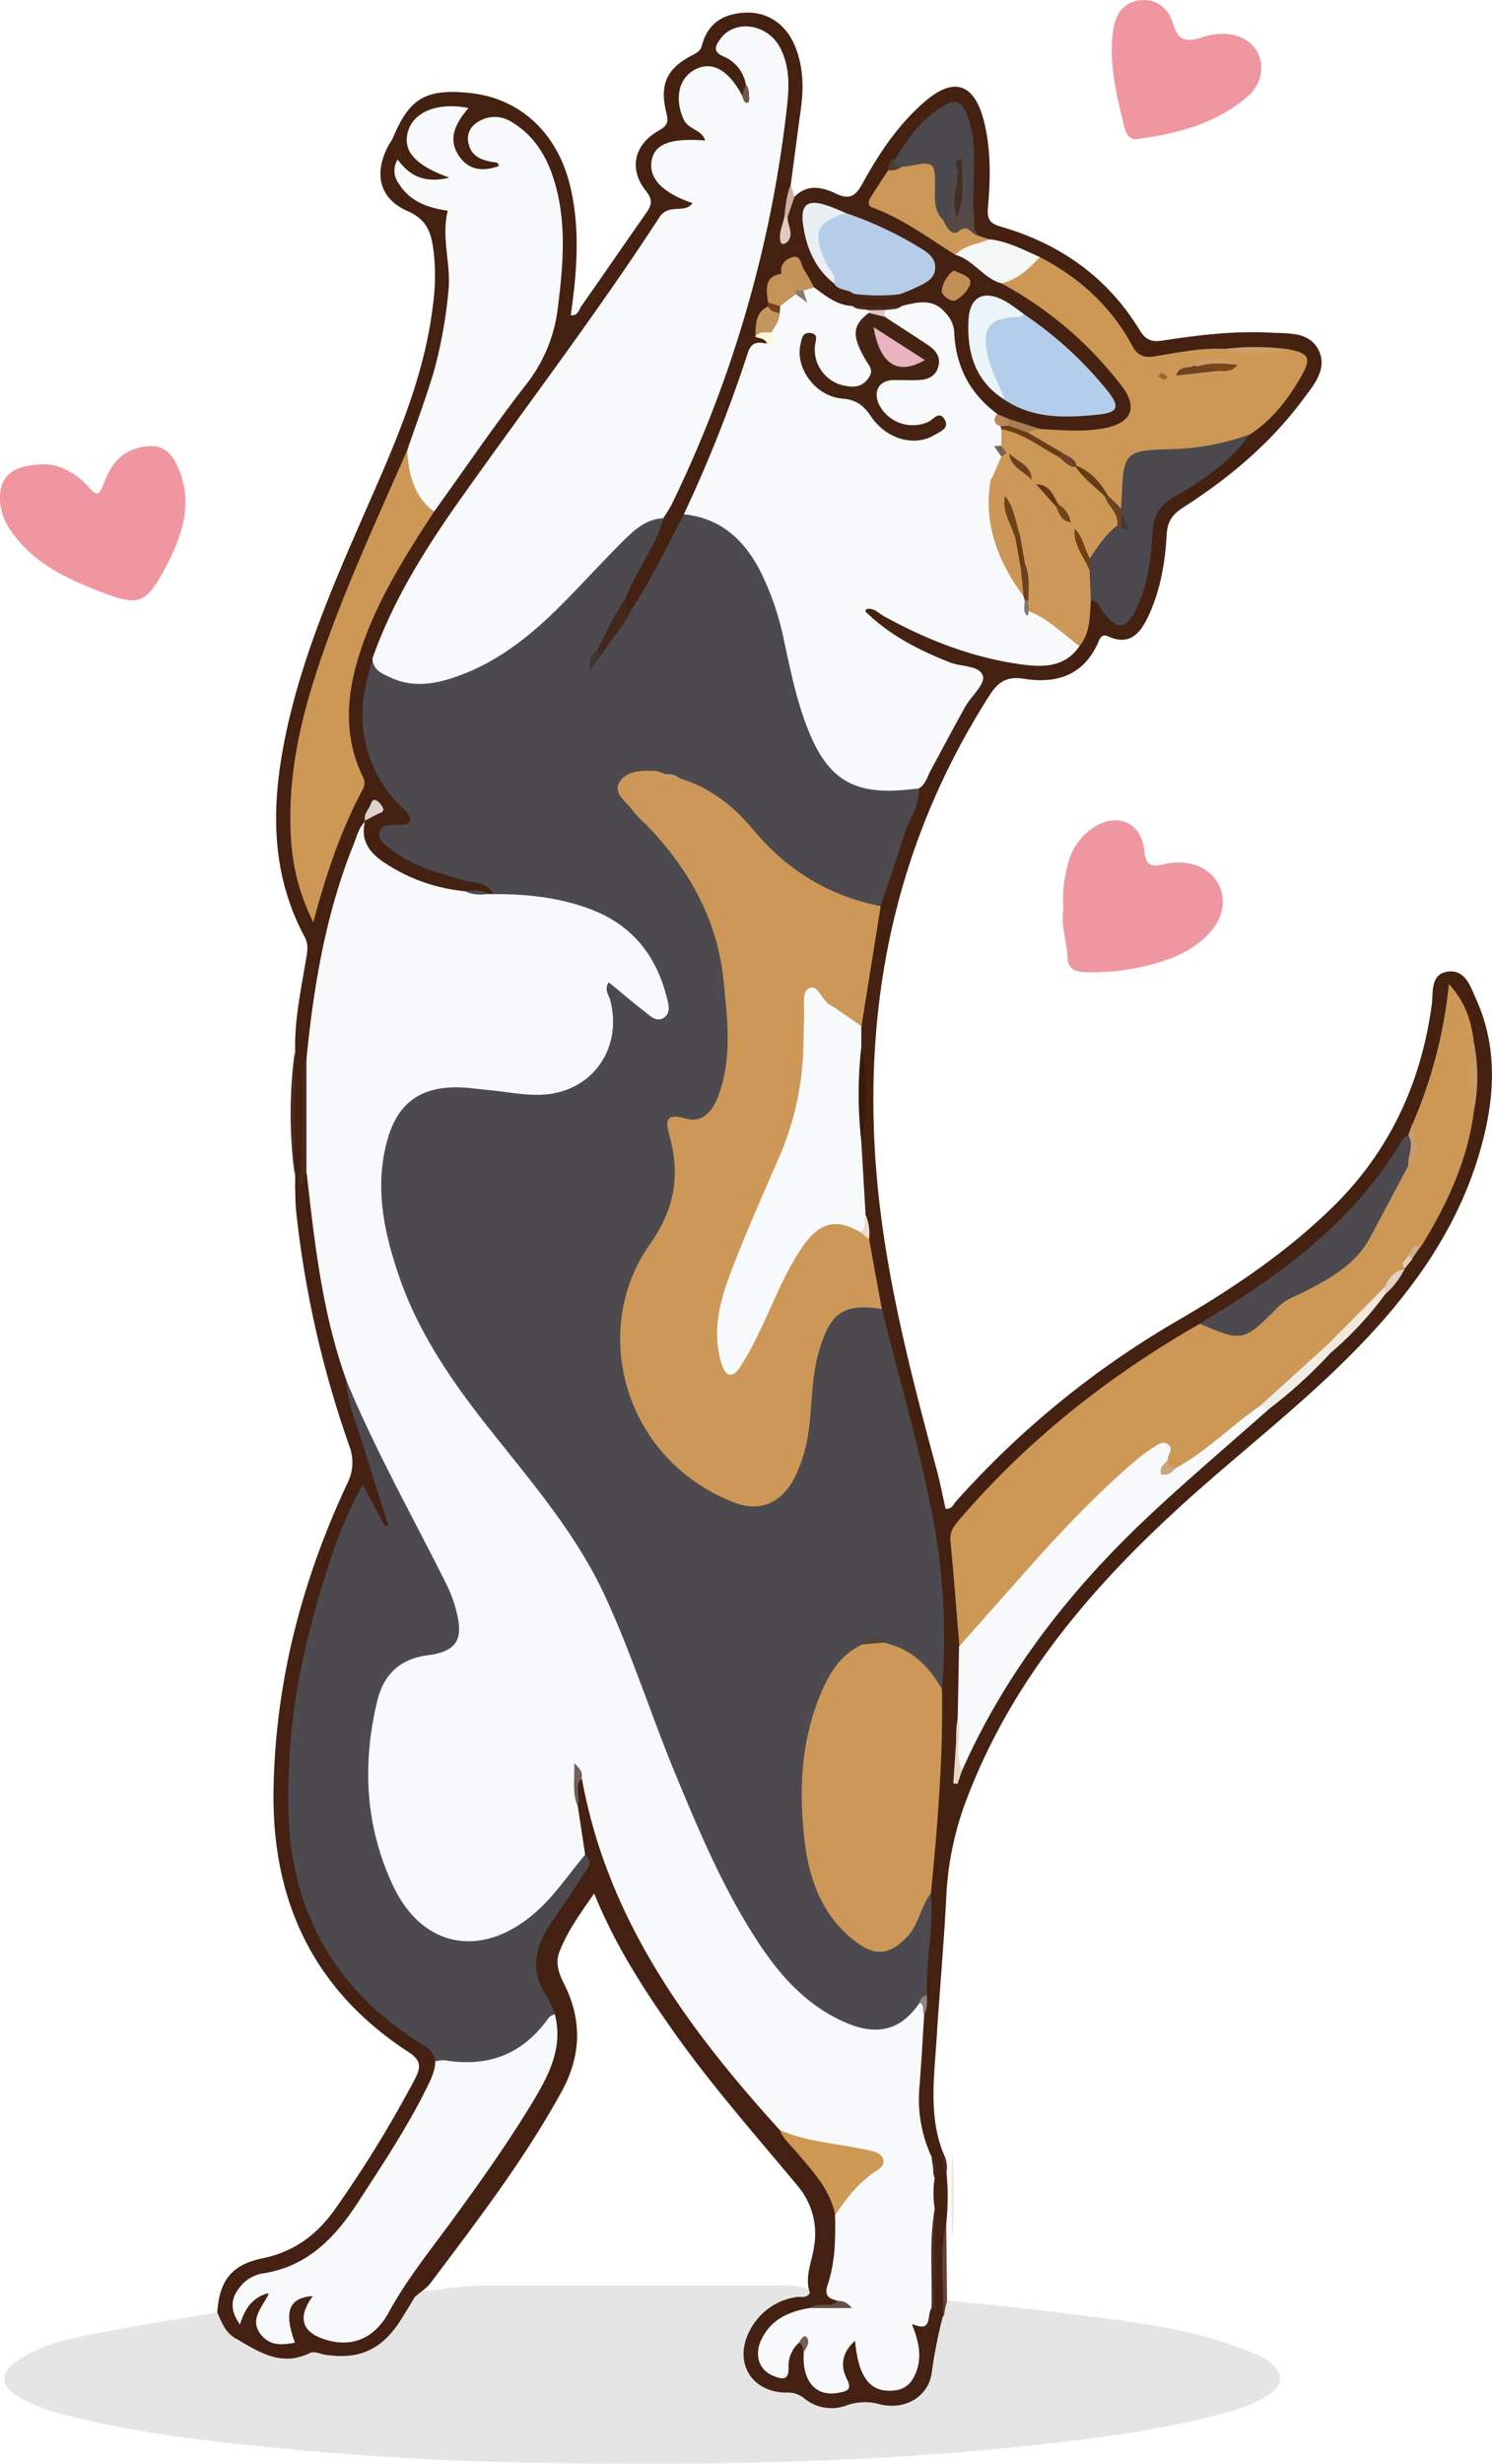 <svg xmlns="http://www.w3.org/2000/svg" viewBox="0 0 384.64 635.09"><defs><style>.cls-1{fill:#e5e5e5;}.cls-2{fill:#442111;}.cls-3{fill:#442112;}.cls-4{fill:#f096a1;}.cls-5{fill:#ef97a1;}.cls-6{fill:#4b291c;}.cls-7{fill:#644336;}.cls-8{fill:#fee2d9;}.cls-9{fill:#cdb1a4;}.cls-10{fill:#4e2a1c;}.cls-11{fill:#4c4a4f;}.cls-12{fill:#f8f9fb;}.cls-13{fill:#cd9857;}.cls-14{fill:#cd9856;}.cls-15{fill:#f7fafa;}.cls-16{fill:#f7f9fb;}.cls-17{fill:#4c494e;}.cls-18{fill:#b3ceea;}.cls-19{fill:#4c494f;}.cls-20{fill:#b5cde9;}.cls-21{fill:#cb9857;}.cls-22{fill:#f5f6f6;}.cls-23{fill:#ebf4f8;}.cls-24{fill:#e9eff2;}.cls-25{fill:#544943;}.cls-26{fill:#f0ede6;}.cls-27{fill:#c39357;}.cls-28{fill:#c2925a;}.cls-29{fill:#f1e7dd;}.cls-30{fill:#c29057;}.cls-31{fill:#371a0d;}.cls-32{fill:#43271a;}.cls-33{fill:#c4965f;}.cls-34{fill:#ca9a69;}.cls-35{fill:#e8d5ca;}.cls-36{fill:#ca9c6d;}.cls-37{fill:#d09e6a;}.cls-38{fill:#ddd2ce;}.cls-39{fill:#e3cac0;}.cls-40{fill:#4b2a1d;}.cls-41{fill:#e1d0c3;}.cls-42{fill:#a97e56;}.cls-43{fill:#b8885a;}.cls-44{fill:#fef8db;}.cls-45{fill:#eddccb;}.cls-46{fill:#ceaf92;}.cls-47{fill:#8f837f;}.cls-48{fill:#4f3e35;}.cls-49{fill:#72554b;}.cls-50{fill:#74421d;}.cls-51{fill:#e7ceb8;}.cls-52{fill:#cd9955;}.cls-53{fill:#6e615a;}.cls-54{fill:#64504b;}.cls-55{fill:#725f57;}.cls-56{fill:#52453f;}.cls-57{fill:#413330;}.cls-58{fill:#564535;}.cls-59{fill:#c69b6d;}.cls-60{fill:#452313;}.cls-61{fill:#cc9855;}.cls-62{fill:#cb9656;}.cls-63{fill:#683c14;}.cls-64{fill:#6c4121;}.cls-65{fill:#837574;}.cls-66{fill:#7a614f;}.cls-67{fill:#8a7b6f;}.cls-68{fill:#dcc8c5;}.cls-69{fill:#caa47a;}.cls-70{fill:#643b17;}.cls-71{fill:#6f4321;}.cls-72{fill:#784819;}.cls-73{fill:#6c4321;}.cls-74{fill:#cd9d6c;}.cls-75{fill:#704128;}.cls-76{fill:#996730;}.cls-77{fill:#704117;}.cls-78{fill:#3f3a3c;}.cls-79{fill:#6e421b;}.cls-80{fill:#6a3c16;}.cls-81{fill:#6c3f1c;}.cls-82{fill:#663517;}.cls-83{fill:#6f441d;}.cls-84{fill:#403029;}.cls-85{fill:#e9b3bf;}</style></defs><g id="Layer_2" data-name="Layer 2"><g id="Layer_1-2" data-name="Layer 1"><path class="cls-1" d="M244.15,593c9.55,1,19.13,1.82,28.65,3.05,17.27,2.22,34.69,3.78,50.94,10.79a17.51,17.51,0,0,1,3.09,1.63c4.24,3,4.3,6.22-.07,9-4.55,2.89-9.76,4.24-14.93,5.51-17.6,4.36-35.55,6.33-53.58,8.12-40.63,4-81.36,4.37-122.1,3.68-21.06-.36-42.11-1.62-63.12-3.63-19.53-1.87-38.95-4.07-57.94-9.15a40.73,40.73,0,0,1-9.7-3.91C-.15,615-.35,611.5,5,608.1c6.58-4.19,14.2-5.57,21.69-7,9.74-1.9,19.57-3.38,29.36-5,3.83,2.74,6.8,6.58,11.33,8.48,1.54.64,3.1,1.68,4.64,1.46,6.25-.92,12.55-.31,18.78-.82,5.61-.45,9.1-4.33,11.78-8.95,1.41-2.43,2.59-5.11,5.88-5.6,5.61-.57,11.18-1.55,16.83-1.55H201a19.19,19.19,0,0,1,6.4.62c2,.93,2.72,2.05.3,3.36-1.32.71-2.86.81-4.27,1.33-4.45,1.61-7.83,4.35-9.32,9-1.84,5.7.86,10.47,6.76,11.48,3.15.54,6,2,9,2.7,7.85,1.89,15.93.72,23.78-.42,3.69-.54,5.42-4.49,5.36-8.15a26.83,26.83,0,0,1,2.48-11,10.77,10.77,0,0,1,.52-1.33C242.73,595.41,242.67,593.75,244.15,593Z"/><path class="cls-2" d="M204.82,50.72c3.3-3.34,7.09-2.53,10.64-.83s5.13.65,6.9-2.59c4.32-7.9,9.34-15.4,16.3-21.31,7.22-6.13,12.36-4.47,14.86,4.71,2,7.5,1.85,15.2,1.17,22.81-.3,3.32.79,4.19,3.64,5,15.13,4.43,27.26,13.07,35.49,26.61,1.67,2.74,3.37,3.06,6.06,2.64,9.23-1.43,18.51-2.52,27.87-2,4.42.23,9.68-.27,12.08,4.29,2.56,4.86-1,9-3.73,12.67-8.4,11.4-19.09,20.39-30.94,28-2.74,1.75-4.19,3.5-4.38,7-.41,7.32-1.63,14.58-4.83,21.29-2,4.21-4.75,7.51-10.14,5.07-1.6-.73-2.09.1-2.58,1.25-3.68,8.62-10.65,11-19.21,9.64-4.22-.68-6.58.59-8.87,4.18-22.66,35.43-31.84,74.18-29.69,116,1.48,28.64,8.57,56.14,16,83.61.9,3.34,1.55,6.75,2.31,10.12,1.7.2,2-1.17,2.73-1.93a233.78,233.78,0,0,1,57.05-46.53c14.29-8.32,27.91-17.5,39.82-29.09,14.8-14.42,22.94-32,25.73-52.26.44-3.25-.43-8,4.13-8.62s5.85,3.86,7.3,7.06c5.34,11.76,4.92,24,1.84,36.16-5.65,22.35-18.73,40.18-34.76,56.17-14.4,14.36-30.65,26.65-45.53,40.49C279.8,411,260.73,434,249.58,462.79a81.33,81.33,0,0,0-5.61,25.7c-.61,12.46-1.76,24.9-2.54,37.35-.62,9.75-2,19.57,1.7,29.08,1,1.6-.22,3.58.89,5.17a64.72,64.72,0,0,1-.07,13c-.91,6.21-.13,12.46-.41,18.69-.08,1.79.35,3.62-.37,5.37l-.1-.08c-2,.2-2.65-1.22-3.22-2.72-.74-7.93.16-15.89-.53-23.82a67.69,67.69,0,0,1-.1-8.78,8,8,0,0,0-1-5.6c-3.84-7.58-3.29-15.73-2.83-23.78.24-4.26.68-8.54,1.26-12.78a9.32,9.32,0,0,0,.58-6c-.57-6.59.75-13,1.3-19.55a22.29,22.29,0,0,0-.22-5.88c1.23-17.44,2.75-34.88,2.87-52.38a245.3,245.3,0,0,0-.29-26.85c-1.26-16.63-5.33-32.76-9.87-48.75q-3.13-11-5.2-22.31a123.19,123.19,0,0,1-3.29-18.17c.37-2.32-.32-4.49-.91-6.67-.39-6.19-2.11-12.3-1-18.57a68.83,68.83,0,0,0,.08-24.54,18.58,18.58,0,0,1-.34-5.26c1.15-10.33,2.55-20.62,5.23-30.69a238.44,238.44,0,0,1,10.15-30.34c4-8,7.86-16.1,12.61-23.72,3.17-5.07,3.09-5-2.77-7.21-6.56-2.44-12.92-5.35-18.51-9.61-2-1.53-5.34-3.62-3.65-6.16s4.44.29,6.51,1.36a113.64,113.64,0,0,0,32.85,11.35c5.32.93,10.3.57,14.15-3.87,2.53-3.23,1.71-7.56,3.62-11,2.75-1.73,3.9.66,5.22,2.17,2.44,2.78,4.26,2,5.7-.82a36.81,36.81,0,0,0,3.81-16.33c.11-6.73,2.69-11,8.6-14.31,6.52-3.61,12.12-8.64,17.25-14.09a53.19,53.19,0,0,0,12.3-14.15c2.3-3.8,1.79-4.66-2.82-5.93-4.87-.06-9.74,0-14.6,0-5.87-.46-11.47,1.34-17.2,2.09-3.71.49-6.57-.37-8.41-3.74-5.34-9.78-13.61-16.54-22.95-22.17-4.16-1.6-8.32-3.2-12.6-4.46a17.21,17.21,0,0,1-3.5-1.78c-1.69-1.65-1.91-3.75-1.81-5.94.06-5.82.22-11.63-.16-17.45a23.75,23.75,0,0,0-.37-3.47c-1.39-6.45-3.75-7.23-8.62-2.86-3.12,2.8-5.37,6.35-8.14,9.45A7.86,7.86,0,0,0,230,44.3c-4.46,8-5.67,7.27,3.6,11.53,4.9,2.26,8.66,6,13.22,8.67,4.47,1.75,7.84,5.27,12.09,7.37,12.23,5.9,22.16,14.71,30.49,25.19,6.29,7.92,3.12,14.36-7.05,15.22A57.49,57.49,0,0,1,268.4,112c-2.87-1-5.92-1.45-8.68-2.8-1.13-.55-2.28-1.06-3.43-1.56-6.81-4-10-10.46-11.49-17.83-2-9.47-2.63-10.1-12-9.41a8.27,8.27,0,0,1-1.49-.08c-3.53-.1-7.05,0-10.58,0-4.6.19-8.17-1.91-11.28-5a29.24,29.24,0,0,1-3-4.35c-1.39-2.75-3-2.35-4.79-.42-2.17,2-2.68,4.59-2.83,7.34a5.06,5.06,0,0,1-.34,1.31c-1,2.07-2.65,4-1.51,6.53.73,1.11,2,2.11.87,3.65-2.85,1.46-4.13,4-5.15,6.89-4.4,12.59-9.18,25-15.33,36.92-3.09,7.13-7,13.86-10.74,20.64-.89,1.59-1.95,3.08-3.91,3.55a2.52,2.52,0,0,1-2.77-2.25c-.19-3.55,2-6.24,3.44-9.18,2.11-4.32,4.75-8.37,6.44-12.9A316.12,316.12,0,0,0,201.12,27.81c.51-4.49.53-9-1.09-13.32-1.69-4.52-6-6.71-9.89-5.22-3,1.13-3.43,2.73-1.12,5,2.16,2.17,4.17,4.32,4.38,7.57-.07,1.34-.33,2.59-1.69,3.26-2.16-.07-2.94-2-4.21-3.2-2.41-2.34-5-4.36-8.27-1.75-3,2.45-2.92,5.76-1.48,9.09.68,1.57,2,2.62,3.19,3.8.92.94,2,1.93,1.29,3.44-.62,1.26-1.92,1.14-3.08,1.15a25.41,25.41,0,0,0-3.49,0c-2.66.41-4.86,1.57-5.52,4.34-.62,2.59.93,4.42,2.8,6a24.08,24.08,0,0,0,4.34,2.45c2.82,1.52,2.27,3.52-.23,4.08-5,1.12-7.25,4.95-9.76,8.64-15.86,23.24-32.73,45.76-49,68.71-8.48,12-15.9,24.61-20.9,38.51-4.1,13.28-3.13,25.52,6.84,36.24,4.22,4.54,3.57,5.75-4.12,8.75,3.09,4,7.17,5.93,11.52,7.45,4.56,1.6,9.33,2.52,13.86,4.2,1.64.6,3.92,1.16,2,3.76a3,3,0,0,1-1.42.54,23.68,23.68,0,0,0-6.18-.09c-8.26-.18-15.4-3.54-22.15-7.92-3.89-2.54-5.58-6-4.13-10.62a7.74,7.74,0,0,1,1.12-2c0-.06-.56.83-1.09,1.8-1.2,8.81-5,16.86-7.21,25.38-3,11.64-3.93,23.59-6,35.38-1.6,6.21-.62,12.53-.78,18.8a44.24,44.24,0,0,1-1.93,13.14,1.21,1.21,0,0,1-1.62.32c0-.81,0-1.62,0-2.43a253.73,253.73,0,0,1,0-32c-.23-8,1.48-15.84,2.78-23.7.32-2,.77-3.78-.3-5.79-9.11-16.95-8.65-34.82-4.77-52.94,4.84-22.6,14.56-43.43,23.7-64.45,6.45-14.82,12.32-29.8,14.16-46a54.93,54.93,0,0,0,.17-12.94c-.58-4.64-1.3-8.45-6.81-10.85-7.57-3.31-8.75-10.21-4.54-17.49a11.93,11.93,0,0,0,.77-1.27c4.26-10.24,8.39-12.74,19.35-11.71C133.78,25.09,143.65,34,147,48c2.64,11,1.72,22.12.15,33.25,1.89.2,2.1-1.46,2.76-2.39,5.54-7.88,11-15.87,16.53-23.74,1.47-2.08,2.06-3.44.09-5.9-4.49-5.63-3.1-11.92,3.27-15.54,2.19-1.24,2.62-2.14,2-4.54-1.83-7.34.06-11.44,6.52-14.83,1.23-.65,2.24-1.08,2.64-2.61,1.53-5.86,5.77-8.29,11.48-8.44s10.36,3.18,12.62,8.88c2,5.08,2.16,10.36,1.43,15.71-.9,6.59-1.75,13.17-2.63,19.76-.3,2.6-.32,5.24-1.31,7.72a17.79,17.79,0,0,1-.09,2.63,11.58,11.58,0,0,0,.1-2.28A7.28,7.28,0,0,1,204.82,50.72Z"/><path class="cls-3" d="M76.05,305.47h1c1.28-.35-.72-5.36,3.08-2.16,2.18,4,1.58,8.42,2.15,12.65a238.09,238.09,0,0,0,8.27,38.83c.6,7,3.23,13.5,5.52,20,1.69,4.87,3.3,9.76,4.66,14.72.43,1.57.94,3.73-.85,4.49s-2.67-1.34-3.59-2.63c-1-1.48-1.44-3.33-2.84-5.08A208.49,208.49,0,0,0,81,422.09a179,179,0,0,0-5.09,35.43c-1.24,26.82,7.07,49.34,29.82,65.29,2.93,2.05,6.5,3.62,7.54,7.59a11.32,11.32,0,0,1-1.21,6.78,206.55,206.55,0,0,1-24.67,39.18A29.16,29.16,0,0,1,70.36,587c-4,.88-7.62,2.6-8.5,7.36.91.32,1-.53,1.37-.88,1.53-1.47,3.06-3.83,5.38-2.57,2.47,1.35.38,3.52-.11,5.29-.41,1.5-.69,2.93.37,4.27a3.3,3.3,0,0,0,3,1.56c1.84-.24,1.18-1.71,1.11-2.75A8.18,8.18,0,0,1,77.46,591c1-.56,2.24-.93,3.3-.12s.44,1.8.26,2.76c-1,5.41,2,8.66,7.67,8.32a11,11,0,0,0,9.14-5.34c12-19.79,27.62-37.11,39.13-57.23,3.51-6.13,6.65-12.39,4.36-19.82-8.35-12.32-3.26-22.69,4.57-32.82,2-2.54,5.43-4.75,3.65-8.93-1.07-4.19-2.28-8.36-2.13-12.75.61-2.3-.61-5.05,1.71-6.91,3.8.7,3.3,4.18,3.91,6.61,3.5,14,8.25,27.38,15.93,39.64a337.09,337.09,0,0,0,33,43.79c3,4.15,6.79,7.57,9.73,11.74,2.48,3.52,4.61,7.19,5,11.6.19,4.94.31,9.87-.81,14.73a11.65,11.65,0,0,0,.54,6.76c-1,3.51-4.45,1.88-6.52,3.13-3.9.89-7.66,2-10.39,5.24-1.3,1.55-2.4,3.2-2.17,5.32.18,1.54.87,3,2.42,3.46,1.92.57,1.85-1.38,2.41-2.42,1-1.84,1.48-4.15,4.24-4.21a2.86,2.86,0,0,1,1.88,2.05c.65,2.53.17,5.38,2.2,7.5,1.2,1.26,2.65,2.24,4.4,1.74,2.06-.58,1.33-2.37,1.17-3.77a9.11,9.11,0,0,1,1.32-6.19c.74-1.14,1.72-2.21,3.22-1.93,1.34.25,1.57,1.56,1.82,2.69.3,1.29.28,2.64.7,3.91a6.09,6.09,0,0,0,6.32,4.61c3.19,0,4.68-2.11,5.48-4.88.32-1.13.71-2.41.27-3.43-2.34-5.32.64-8.33,4.55-11a1.21,1.21,0,0,1,1.32.21l2,2a130.9,130.9,0,0,0-2.84,14.32c-.7,6.4-7,10-13.49,8.32a14,14,0,0,0-8.56.34,11,11,0,0,1-10.83-1.84,6.57,6.57,0,0,0-4.5-1.49c-9.31,0-13.92-8.1-9.4-16.26a16,16,0,0,1,11.77-8.34c1.22-.22,2.75.45,3.56-1.1-1.43-4.22.64-8.17,1.14-12.2a19.06,19.06,0,0,0-4.24-15.34c-10.84-13.05-22.09-25.75-31.9-39.63-7.77-11-15.07-22.24-20.59-35.77-3.75,5.36-7,9.88-9,15.15-1.06,2.84-.07,5.57,1.24,8.15,4.74,9.34,4.38,18.58-.6,27.69-9.62,17.57-21.79,33.39-33.78,49.35-1.14,1.51-2.71,2.43-4.08,3.63-1.19,2-2.36,3.93-3.59,5.87-4.9,7.78-10.83,10.45-19.78,9-1.29-.22-2.53-1-3.87-.33-7.49,3.6-13.35-.58-19.35-4.06C58,601,57.08,598.46,56,596c.59-8.11,3.63-12.25,11.69-13.9,8.43-1.74,14.36-6.35,19.09-13.24a306.08,306.08,0,0,0,20.28-33.15c1.54-3,1.41-4.73-1.76-6.79-24.27-15.76-35.16-38.62-34.78-67.14.36-27.86,7.24-54.24,19-79.39a11.82,11.82,0,0,0,.47-9.86,267.5,267.5,0,0,1-13.57-59.64C76.13,310.46,76.16,308,76.05,305.47Z"/><path class="cls-4" d="M11.74,119.68c2.95,0,7.68,1.86,11.23,6,1.9,2.2,2.59,1.91,3.57-.6,1.65-4.25,3.78-8.1,8.72-9.52s8.12-.35,10.32,4.24c4.32,9,1.72,17.58-2.5,25.68-5.55,10.67-7.2,11-18.33,6.6-8.28-3.28-16.13-7.13-21.48-14.65a15.19,15.19,0,0,1-3.22-7.71C-.45,123.09,2.57,119.76,11.74,119.68Z"/><path class="cls-5" d="M274.17,234.34a31.27,31.27,0,0,1,.91-10.68,15.79,15.79,0,0,1,7-10.47c6-3.8,12.05-1.21,12.88,5.78.4,3.35,1,4.77,4.84,3.86a14.86,14.86,0,0,1,8.87.32c6.93,2.77,8.65,10.63,3.87,16.48-3.77,4.62-8.88,7-14.31,8.6a58.64,58.64,0,0,1-18.71,2.34c-2.65-.09-4.22-1.11-4.32-3.69C275.05,242.57,273.38,238.4,274.17,234.34Z"/><path class="cls-4" d="M293.19,35.85c-1.79.21-2.84-1.05-3.33-3.08-1.92-8-4-16-2.95-24.46C287.45,4,289.19.86,293.54.13s7.68,1.93,8.8,5.78c1.42,4.85,3.58,5,7.88,3.62,8.61-2.75,15.61,1.77,14.88,9a10,10,0,0,1-3.91,6.71C313.25,31.89,303.69,34.44,293.19,35.85Z"/><path class="cls-6" d="M76,271q0,16,0,32A119.36,119.36,0,0,1,76,271Z"/><path class="cls-7" d="M243.17,597.13c.19-8-1.13-16.09.78-24.06q.11,10,.2,20C243.82,594.4,243.49,595.76,243.17,597.13Z"/><ellipse class="cls-8" cx="245.57" cy="566.08" rx="0.33" ry="10.89"/><path class="cls-9" d="M202.2,55.87c.34-2.8.52-5.63,1.67-8.27.32,1,.63,2.08.95,3.12q-.88,2.56-1.75,5.13C202.79,56.36,202.5,56.35,202.2,55.87Z"/><path class="cls-10" d="M244,560.09c-1.49-1.52-.89-3.4-.89-5.17A7.52,7.52,0,0,1,244,560.09Z"/><path class="cls-11" d="M227.35,337.41c4.48,17.94,9.67,35.75,13.19,53.88a167,167,0,0,1,2.32,44.06,2,2,0,0,1-2.13-.87c-3.08-4.89-7.76-7.68-12.83-10-2.3-1.63-4.06-.37-5.79,1.07-6.86,5.06-10.08,12.29-11.65,20.27-2.69,13.69-3.33,27.33,1.92,40.7a31.59,31.59,0,0,0,6.76,10.36c5.75,6,11.58,5.11,15.57-2.25,1.37-2.52,1.65-5.91,5.26-6.68.85,8.79-1.37,17.47-1,26.25-.76,1-.84,2.28-1.33,3.4-3.93,5.93-8.9,8.13-15.79,6.61-8.84-2-15.51-7.38-21.29-14-8.95-10.31-14.93-22.4-20.49-34.69q-10.27-22.74-18.54-46.32c-6.8-19.43-17.46-36.49-30.59-52.23-11.21-13.44-21.83-27.35-28.26-43.86-4.57-11.73-7.71-23.71-5.17-36.51,2.41-12.12,9.15-17.73,21.49-17.75a91.44,91.44,0,0,1,14.88,1.64c13.89,2.25,25.6-8.79,21.84-22.29-.44-1.56-1.09-3.48.51-4.65,1.84-1.34,3.45.15,5,1.11,1.83,1.16,3.35,2.73,5.1,4,.91.67,1.95,1.68,3.11.9s.75-2.14.45-3.23c-2.05-7.31-5.89-13.44-12.48-17.42-7.29-4.41-15.46-6-23.84-6.64-2.25-.18-4.75.45-6.45-1.78-1.6-3.38-5.19-2.88-7.91-3.68-6.32-1.86-12.67-3.45-18-7.6-1.61-1.24-3.74-2.53-3.45-4.45.37-2.4,3-2,5-2.19,1.08-.11,2.62.39,2.91-1.14.23-1.17-.79-2.08-1.64-2.9a33.13,33.13,0,0,1-10.6-23.82c-.12-5.09,1.28-10,2.62-14.93,9.22,7.59,18.6,5.11,27.84.19a64.68,64.68,0,0,0,16-11.71c7-7.12,13.94-14.26,21.22-21.07,2.66-2.48,5.45-5.64,9.93-3.58-2.06,7.62-7.31,13.73-9.93,21.08-.46,5.18-4,8.86-6.4,13.08-.35.53-.75,1-1.13,1.53.31-.39.63-.77.93-1.19,2.85-3.81,4.31-8.65,8.55-11.41,5.07-7.69,8.91-16,13.28-24.11,2-1.68,4.09-.95,6.12-.22,6.25,2.23,10.66,6.61,13.9,12.23a66.56,66.56,0,0,1,7.4,20c1.58,7.64,3.32,15.26,6.24,22.52,3.77,9.37,8.21,15.73,21.25,14.89,1.95-.12,4-.2,5.67,1.28.17,4.49-2.63,8-3.88,12.07-1.89,6.1-4,12.14-6,18.21-1.83,1.63-3.8.67-5.66.2a51.33,51.33,0,0,1-26.87-17,53.47,53.47,0,0,0-19.68-14.75,16.71,16.71,0,0,0-4.21-1.24,5.39,5.39,0,0,0-2.45-.37c-2.14.24-4.69.07-5.81,2.21-1.25,2.4,1,4.05,2.38,5.51,6.15,6.57,12.07,13.24,16.32,21.31,8.11,15.39,9.06,31.84,7.15,48.58-.72,6.32-3.5,12-11.5,12.08-2,0-2.49,1.23-2.2,3,.24,1.48.56,3,.79,4.42,1.27,8,.1,15.18-4.95,22.11-16.05,22-8.74,51.7,15.39,64.32,9.06,4.75,15.85,2.14,19.17-7.53a53.22,53.22,0,0,0,2.56-14.69c.38-7.67,1.32-15.3,5.92-21.84C217.25,334.27,221.92,333.53,227.35,337.41Z"/><path class="cls-12" d="M127.09,230.47c8.53-.05,16.89.8,25,3.83,10.72,4,17,11.81,19.78,22.67.46,1.83,1.22,4.25-.9,5.47-1.85,1.07-3.44-.66-4.84-1.73-3.1-2.41-6.09-5-9.23-7.53-1.21,2,.07,3.31.41,4.61,3.33,12.78-5,24.13-18.19,24.4-4.29.1-8.6-.78-12.9-1.19-3-.28-6-.75-8.94-.73-9.08.09-14.67,4.27-17.25,13-3.61,12.22-1.14,24.05,2.84,35.68,4.86,14.2,13.16,26.45,22.34,38.13,11.09,14.11,23,27.62,30.67,44.12,7,15.1,12,31,18.35,46.34,5.79,14,11.67,27.92,19.75,40.79,5.63,9,12.16,17.09,21.87,22,9.43,4.82,16.15,3.49,21.27-4.18,2.47.23,1.21,1.87,1.15,3-.39,6.14-.71,12.28-1.2,18.42a35.33,35.33,0,0,0,3.12,18.44c.91,1.68-.08,3.63.79,5.31a26.07,26.07,0,0,0,0,8.08c-.89,6.55-.16,13.13-.42,19.69-.08,1.95.39,3.95-.39,5.86-1.36,1.59.49,6.59-5.13,4,2.07,5.06,3,9.83.16,14.45a5.91,5.91,0,0,1-4.52,2.74c-6.15.8-9.4-3.12-10.24-12.8-3.37,3-3.88,6.41-2.1,9.9,1.4,2.73,0,3.09-2,3.49-6.05,1.25-9.7-3-9.11-10.57.22-1.13,1.05-2.58-1.28-2.29a8,8,0,0,0-2.66,6.22c.15,3.75-1.85,3.19-4.05,2.26-3.58-1.51-4.82-5.3-3-9.22,2.53-5.38,7.3-7.4,12.8-8.26,2.32-1.13,5,.52,7.28-1,.07,0,0-.3,0-.42s-.19-.25-.29-.38c-2.08-.53-3.66-1.1-2.7-4,2-5.9,2.1-12.07,1.94-18.23.44-5.16,4.15-8.1,7.68-11.11,2.54-2.17,2.09-3.45-1-4.24a61,61,0,0,0-9.28-1.77A19.66,19.66,0,0,1,201,549c-23.92-26.33-44.52-54.53-51-90.64-1.64,1.62-1.64,1.62-1.05,7.14l1.92,12.66c.22,2.82-1.8,4.58-3.27,6.51-4.35,5.71-9,11.12-15.58,14.47-10.57,5.39-21.8,2.74-28.82-6.84s-8.66-20.75-9.65-32.08a61.58,61.58,0,0,1,1.86-20.79c1.94-7.56,6.19-12.62,14.25-14.26,6.69-1.36,8.18-4.15,5.9-10.76-2.92-8.53-7.25-16.45-11.7-24.25a176.5,176.5,0,0,1-14.69-34.74c-6.11-17.1-8.06-35-10.09-52.88-1.82-2.48-.36-5.16-.35-7.71,0-7.41-.57-14.85.32-22.25,1.86-18.78,5-37.28,12.11-54.91.84-2.09,1.29-4.4,3.09-6l-.1-.09c-1.3,4.75.87,8,4.61,10.55A45,45,0,0,0,120,229.73c1.93.9,4.09-.17,6,.71Z"/><path class="cls-12" d="M236.86,203.25c-1.65.15-3.3.35-5,.46-11.73.77-18-3-22.73-13.7-3.47-7.94-5.17-16.42-7-24.82a71.36,71.36,0,0,0-6.51-18.72c-4.2-7.73-10.21-13-19.33-13.9A358.9,358.9,0,0,0,192.78,91c.93-3,2.69-2.89,5-2.39,1.2-.86.2-2,.37-3,.07-2,1.43-3.55,1.87-5.43a7.48,7.48,0,0,1,.57-1.89,6.52,6.52,0,0,1,4.12-3.24,5,5,0,0,0,2.29-.82c.94-.53,1.89-.93,2.89-.15,3,2.18,5.92,4.69,10,4.8,1.35.79,2.94.07,4.31.68a2.3,2.3,0,0,1,.39,1.37c-2.75,3.74-2.06,7.4.18,11.08,1.28,2.13,1.73,4.34-.06,6.47a6.61,6.61,0,0,1-7.17,2.28c-5.56-1.5-8.82-5-9.06-11,.07,6.37,3.35,10.77,9.18,11.32a10.18,10.18,0,0,1,8.08,4.86c3.82,5.44,8.37,6.75,14.23,4.41-5.11,1.42-9.64.69-13.08-3.57-1.64-2-2.53-4.37-1.42-7s3.39-3.49,6.06-3.58c1.16,0,2.32,0,3.49,0,1.85,0,3.93,0,4.69-2,.86-2.35-1.13-3.59-2.64-4.83a51.45,51.45,0,0,0-5.4-3.57c-1.68-1.06-3.45-2-4.19-4.09a2.48,2.48,0,0,1,.47-2.13c1.43-.7,3.09,0,4.52-.71,4-1,8.08-2.12,11.34,1.85A7.74,7.74,0,0,1,246,85.57c.35,8.78,4,15.91,11.13,21.14A28.26,28.26,0,0,1,259,110a6,6,0,0,1,.34,1.33,4.87,4.87,0,0,1-.78,3.4c-3.53,1.38,1.66,1.93.31,3.11a11.44,11.44,0,0,1-1.62,5.58c-2.41,9.58,1.06,17.94,5.43,26.1.63,1.16,1.57,2.15,2.11,3.37a6.48,6.48,0,0,1,.42,1.29,5.16,5.16,0,0,1-.24,2.72s-.33.17.08.27c.63.15-.21,0,.35-.37,5.92,1.11,9.95,4.72,12.91,9.73-3.67,5.38-9.11,5.51-14.71,4.77-12.83-1.72-24.67-6.35-35.94-12.59-1.36-.75-2.45-2.39-5-1.54,6.48,6.52,14.14,10.37,22.27,13.59,3,1.17,7.74.7,8.48,3.58.54,2.08-3.06,5.12-4.59,7.86-3.07,5.49-6,11.06-9,16.6C239,200.4,238.56,202.24,236.86,203.25Z"/><path class="cls-12" d="M171,133.59c-4.55.18-7.59,3.14-10.5,6-5.75,5.73-11.17,11.79-16.94,17.48-8,7.86-16.76,14.56-27.68,17.92-5,1.55-10.11,2-15-.27-2.18-1-4.74-1.89-4.86-5,5.57-15.83,14.59-29.77,24.26-43.31C136.91,103.05,154.29,80.14,170,56c2.45-3.76,6.5-.75,8.53-3.65-7.76-2.61-11.43-6.47-10.51-11.08.85-4.21,4.85-5.69,13.76-5.07-.83-2.85-4.34-2.77-5.53-5.41-2.34-5.2-1.4-10.47,2.76-12.76,3.94-2.17,7.71-.64,11.13,4.54.46.69.83,1.44,1.24,2.16,2.34-.43.88-2,.88-3.06a9.63,9.63,0,0,0-5.71-7.11c-3-1.28-2.06-2.85-.8-4.58,3.73-5.09,12.12-3.86,15.35,2.28,2.52,4.79,2.38,10,1.8,15.12A313.56,313.56,0,0,1,173.27,129.8C172.63,131.12,171.75,132.33,171,133.59Z"/><path class="cls-13" d="M227.35,337.41c-10.1-1.6-13.6,1.09-16.49,11.91-2.25,8.4-1.14,17.23-3.69,25.58a32.25,32.25,0,0,1-2.81,6.89c-3.44,5.89-8.8,8-15.3,5.41-28.34-11.14-37.09-44.37-21.57-66.39,6.47-9.18,7.91-17.87,5.12-28-1.11-4-1-5.93,4.22-4.49,4.56,1.27,7-2.24,8.41-6,3.55-9.7,2.28-19.7,1.29-29.59-1.6-15.87-9.08-28.95-20-40.25a29.1,29.1,0,0,1-3.44-3.59c-1.52-2.23-5-4.24-3.48-7.09s5.14-3.27,8.42-3.08a5.33,5.33,0,0,1,3.32.83c1,1.33,2.75,0,3.84,1.09,7.81,2.24,14,7.24,18.94,13.16,8.79,10.57,19.55,17.13,32.91,19.76l-4.95,31c-5.39.52-7.84-4.32-12.14-6.63-1.44,2-1.23,4.35-1.14,6.52.64,15.36-3.45,29.55-10.06,43.24-4.63,9.58-9.08,19.26-11.19,29.81a32.21,32.21,0,0,0-.73,8.41c.12,1.78-.27,4.31,1.63,4.86,2.17.62,2.74-2,3.53-3.51,2.39-4.56,4.48-9.28,6.59-14,2.39-5.34,5.08-10.5,9-14.87,4.44-4.94,8.87-5.51,14.61-2.14,1,.89,1.07,2.27,1.88,3.25Q225.69,328.45,227.35,337.41Z"/><path class="cls-14" d="M362.09,327l0,.2a25.67,25.67,0,0,0-4.85,5.5c-4.75,5.23-9.6,10.37-14.71,15.26-5.28,5.48-11.32,10.13-16.93,15.25-5.63,4.47-11,9.3-16.79,13.55-1.84,1.34-3.59,2.93-6.14,2.67a3.2,3.2,0,0,1-2.63-2.37c-.26-2.59-1.33-3.15-3.52-1.55a99.5,99.5,0,0,0-10.19,8.81c-12.14,11.66-23.19,24.3-34,37.17-1.27,1.51-2.17,4-5,2.92-.75-9.07-1.42-18.15-2.31-27.21-.27-2.74,1.3-4.31,2.8-6.06,17.5-20.33,38.29-36.64,61.52-49.95a3.53,3.53,0,0,1,2.91.16c6.68,3,11.51.29,15.77-4.73,2.08-2.46,5-3.82,7.84-5.21,8.11-3.95,15-9,18.46-17.95a62.88,62.88,0,0,1,8-13.78c2.22-3.07,1.37-6.72,1.9-10.11a121.4,121.4,0,0,0,9.3-35.93c4.27,4.65,5.58,9.19,6.33,14,.42,6.6,0,13.2,0,19.8-1.82,12.41-7.05,23.46-13.59,34-1.34.34-1.83,1.51-2.47,2.52C363.23,325,361.86,325.57,362.09,327Z"/><path class="cls-12" d="M105,116c2.31-6.75,4.83-13.44,6.86-20.28a120.47,120.47,0,0,0,3.73-20.55c.8-6.82-1.9-13.64-.17-20.85-4.61-.7-9.68-2.12-12.67-7.1a5.38,5.38,0,0,1-.22-6.11c3.13,4.42,7.2,6.16,13.31,4.68-9.06-3.26-12.19-7.08-10.59-12.11s7.89-7.36,15.54-5.83c-3.39,3.91-5.65,8.18-2.11,12.83,2.49,3.28,6.11,3.52,9.91,2.11-.15-1.13-.93-.89-1.42-1-2.92-.5-5.59-1.39-6.35-4.69a4.84,4.84,0,0,1,1.88-5.33,8,8,0,0,1,9-.45c5.24,3.06,8.56,7.78,10.57,13.44,4,11.34,3,22.89,1.55,34.51a39.22,39.22,0,0,1-8.2,19.86c-8.26,10.62-15.83,21.78-23.68,32.71-4.44-.95-8-6.23-7.69-11.53A15.38,15.38,0,0,1,105,116Z"/><path class="cls-13" d="M240,488c-2.67,3.38-3.05,8-6.1,11.19-4.33,4.57-8.06,5.22-13.12,1.44-8.58-6.41-12.12-15.8-13.32-25.83C206,462.35,206.35,449.88,211,438c2.27-5.81,5.13-11.2,11.15-14.06,1.77-1.6,3.7-1.4,5.69-.52,7,1.49,11.63,5.94,15,12C243.16,453,241.73,470.47,240,488Z"/><path class="cls-15" d="M221.89,317.67c-6.14-3.65-10.53-2.73-14.83,3.45-5.07,7.27-8,15.66-11.95,23.52a70.83,70.83,0,0,1-4.36,7.81c-2,3-3.75,2.28-4.72-.86-2.45-7.91-.64-15.62,2.11-22.93,4-10.72,8.77-21.18,13.29-31.71a75.6,75.6,0,0,0,5.69-27.67c.08-2.33.09-4.66.19-7,.13-2.64-.63-6.54,1.19-7.53,2.26-1.22,3.28,2.89,5.32,4.16,2.82,1.74,5.5,3.72,8.23,5.59,0,1.68,0,3.35,0,5,.12,8.31.14,16.62,0,24.93q.56,9.36,1.1,18.71C223.12,314.78,225,317,221.89,317.67Z"/><path class="cls-14" d="M268.28,110.61c5.49.23,11,.8,16.44-.24,7-1.34,8.76-5.33,4.36-11a96.83,96.83,0,0,0-30.87-26.31c2.39-3.58,6.24-5,9.88-6.79,10.14,5.28,18.32,12.65,23.75,22.77,1.44,2.68,3.08,3.26,6,2.79,5.73-.93,11.46-2.18,17.33-1.92A81.21,81.21,0,0,0,332,90c5.34,1,6.16,2.21,3.66,6.65-3.4,6-7.53,11.54-13.51,15.37-4.38,4.14-10,4.7-15.58,5.39-1.15.14-2.31.12-3.47.17-10.61.42-10.64.45-12.54,10.83a5.86,5.86,0,0,1-.69,1.84c-2,1.89-3.23.15-4.56-1-2.13-3.28-5.07-5.81-8-8.38a30.93,30.93,0,0,0-4.47-3c-2.42-2.53-7.1-2.34-8-6.65C265.82,109.84,267.05,110.24,268.28,110.61Z"/><path class="cls-14" d="M105,116c.34,6.14,1.62,11.87,6.9,15.87C104.91,142.65,98,153.45,93.68,165.6,89.59,177,88,188.52,93.44,200a3.37,3.37,0,0,1,.17,3.31c-5.68,10.58-9.52,21.88-12.84,34.43A55.13,55.13,0,0,1,75,215.83c-1.12-18.71,4-36.22,10.38-53.45C91.22,146.64,98.27,131.4,105,116Z"/><path class="cls-16" d="M303.13,378.41c8-4.34,14.35-11,21.81-16.09,1.13-.6,2-.7,2.07,1-9.59,8.48-19.33,16.78-28.72,25.46-21,19.36-38.57,41.25-50.24,67.52-1.48.08-1.5-1-1.47-2,.12-3.76-.39-7.54.31-11.29q.18-9.3.35-18.6,8.87-10,17.73-20c8.83-9.92,17.94-19.56,28.08-28.18a39.16,39.16,0,0,1,4-2.95c1.22-.79,2.66-2,4.06-1,1.66,1.16-.21,2.72-.09,4.12C300.14,378.68,300.89,379.31,303.13,378.41Z"/><path class="cls-17" d="M289,131c.06-.82.14-1.64.17-2.46.41-11.95.84-12.51,12.7-12.75A64.33,64.33,0,0,0,322.13,112c-5,7-12,11.87-19.31,16-4.58,2.58-5.52,5.83-5.79,10.3-.38,6.45-1.22,12.87-4.16,18.75-2.67,5.35-4.91,5.45-8.53.66-.85-1.14-1.29-2.81-3.12-3-2.46-1.93-1.87-4.67-1.92-7.24.14-1.07.35-2.13.53-3.19,1.49-3.62,3.05-7.19,7-8.85.68-.09,1.4.31,2.06-.13.62-1-.57-1.59-.51-2.45A2,2,0,0,1,289,131Z"/><path class="cls-13" d="M280.91,147.08c.11,2.54.21,5.09.31,7.62-.3,4.12-.07,8.36-2.92,11.84-4.27-3.12-8-7-13.06-9-1.11-.78-.53-2-.69-3-.81-2.79-.76-5.75-1.63-8.53a67.51,67.51,0,0,0-1.38-7.46,52.53,52.53,0,0,0-3.45-10.12,22.34,22.34,0,0,1-2.09-5.78l2.15-5a1.7,1.7,0,0,1,1.31-1.35,2.34,2.34,0,0,1,1.25.4,46.78,46.78,0,0,0,6,5.9,8.83,8.83,0,0,1,1.41,1.39c1.51,2.16,3.68,3.76,5.1,6a18.13,18.13,0,0,0,3.3,4.05,7.13,7.13,0,0,1,1.37,2.37A46,46,0,0,1,280.91,147.08Z"/><path class="cls-18" d="M264,81a97.87,97.87,0,0,1,21.53,19.74c3.34,4.18,2.71,5.63-2.56,6.15-8.3.82-16.58,1.12-24-3.85-2.56-3-4.85-6.09-5.79-10.1C251,83.38,254.58,79.33,264,81Z"/><path class="cls-19" d="M363.06,300.49c-3.26,6.12-6.54,12.24-9.78,18.38-3.61,6.83-9.93,10.43-16.45,13.79-2.48,1.28-5.19,2.11-7.26,4.18-9.06,9.09-9.17,9.08-20.32,4.35,20-11.93,38.73-25.37,51.24-45.71.69-1.11,1.13-2.44,2.58-2.87C366,295.24,363.9,297.86,363.06,300.49Z"/><path class="cls-20" d="M220.08,75.74c-1.5-1.28-4-.74-5.09-2.73-1.23-2.49-3.07-4.6-4.11-7.23-3.17-8-1.2-11.09,7.17-10.87a94.48,94.48,0,0,1,18.71,8.71c2.08,1.24,4.53,2.7,4.34,5.55-.2,3.1-3.07,4-5.41,5.15-1.18.58-2.42,1-3.64,1.5A27.78,27.78,0,0,1,220.08,75.74Z"/><path class="cls-17" d="M231,40.78c3.05-5.35,6.77-10.14,12.1-13.42,3-1.83,4.84-1.43,6.27,2.4,3.07,8.28,1.19,16.72,1.65,25.07-2.66,1.07-3.07-.92-3.29-2.64a18.55,18.55,0,0,1,.16-6.73c-.62,0-.53.64-.81.93-.9,2.27-.4,4.62-.59,6.92-.18,2-.38,4.09-3.17,4.15-3-1-3.57-3.48-3.87-6.15-.78-6.9-.78-6.9-7.38-7.12C230.32,43.49,228.9,42.69,231,40.78Z"/><path class="cls-21" d="M232.39,43c.82-.09,1.66-.12,2.47-.29,5.69-1.19,6.32-.7,6.2,5.27-.06,3.17-.43,6.37,2.18,8.87.74.75,1.94,1.35,2.67,1.07,3.12-1.19,4.58.83,6.16,2.77l3,1c-2.07,3.2-5.4,3.64-8.77,4-7-4.39-13.58-9.33-21.42-12.2-1.5-.55-.88-1.91-.23-2.94,1.42-2.24,2.87-4.45,4.31-6.67C229.93,42.87,231.35,43.68,232.39,43Z"/><path class="cls-22" d="M246.3,65.67c2.37-2.54,5.82-2.72,8.77-4,4.7.51,8.8,2.73,13,4.59-2.76,3-5.74,5.76-9.88,6.8C253.52,71.77,251,67,246.3,65.67Z"/><path class="cls-23" d="M264,81c-.77.81-1.77.72-2.76.77-6.06.31-7.84,2.82-6.83,8.88.75,4.46,3.12,8.24,4.59,12.39-7.63-4.75-9.74-12.15-9.33-20.44.31-6.23,4-8,9.44-5C260.87,78.6,262.41,79.86,264,81Z"/><path class="cls-24" d="M218.05,54.91c-7.78,2.52-8.64,4.93-5.05,13,.74,1.65,2.84,2.86,2,5.14-5-3.91-7.17-9.36-8-15.35-.65-5,1.24-6.37,6-4.8C214.74,53.42,216.38,54.22,218.05,54.91Z"/><path class="cls-25" d="M252.07,60.67c-1.67-.09-2.36-3.2-5-1-1.57,1.27-3.13-1-3.79-2.8,3.11-1.24,1.33-4,1.82-6s-1.28-4.78,1.87-6c1.13,3.26-.12,6.37-.25,9.56.73-4.47.48-9.07,1.34-13.52,2,3,.62,6.37,1,9.55.22,1.67-.64,3.79,2,4.39C251.32,56.79,250.66,58.92,252.07,60.67Z"/><path class="cls-26" d="M327,363.29l-2.07-1,16.73-15.14c1.2-.23,1.72.24,1.47,1.46A121.71,121.71,0,0,1,327,363.29Z"/><path class="cls-27" d="M205.2,75.82l-4.08,3.07c-1.44,1-2.33.2-3.11-1-.89-4.85,0-6.78,3.45-7.31,2.78-.19,3.91,1.44,4.31,3.89A2.63,2.63,0,0,1,205.2,75.82Z"/><path class="cls-28" d="M205.06,74.79c-.59-1.92-2.18-3-3.6-4.16-.54-2.48,1.17-3.91,2.95-4.37,2.14-.56,2,2,2.86,3.24a44.91,44.91,0,0,1,2.59,4.6l-2.75.81A1.45,1.45,0,0,1,205.06,74.79Z"/><path class="cls-29" d="M343.14,348.64l-1.47-1.46,15.22-15.33a1.33,1.33,0,0,1,.23,1.74A90.64,90.64,0,0,1,343.14,348.64Z"/><path class="cls-30" d="M245.87,69.71c1.9.94,4.57,1.54,4.28,3.23s-2.21,3.64-3.91,4.51c-.88.45-3.65-1.23-3.46-2.66A7.93,7.93,0,0,1,245.87,69.71Z"/><path class="cls-6" d="M79,272.53l0,30c-1.63.36.11,2.89-1.94,3,1.31-10,.82-20.12,1-30.19A10.11,10.11,0,0,1,79,272.53Z"/><path class="cls-31" d="M222.09,294.47a107.15,107.15,0,0,1,0-24.93A67,67,0,0,1,222.09,294.47Z"/><path class="cls-32" d="M163,156.68c-2,4.45-5.31,8-7.94,12-.92.24-1.32-.07-1.09-1,2.19-4.41,4.2-8.92,7.08-13A1.94,1.94,0,0,0,163,156.68Z"/><path class="cls-33" d="M201,80.78c0,1.94-1.24,3.33-2.1,4.89-1.06,1.66-3,0-4.21,1.16.2-3-.11-6.19,3.29-7.83A6.25,6.25,0,0,1,201,80.78Z"/><path class="cls-34" d="M379.75,287.42a56.52,56.52,0,0,1,0-19.8A44.7,44.7,0,0,1,379.75,287.42Z"/><path class="cls-10" d="M240.15,595.05c.26-8.52-.7-17.07.81-25.55q.06,12.76.11,25.54h-.92Z"/><path class="cls-35" d="M246.89,443c1.27,4.34-1.11,9,1.16,13.26-.4,1.18-.79,2.37-1.19,3.55l-1.1-.12Q246.33,451.35,246.89,443Z"/><path class="cls-36" d="M363.06,300.49c-.23-2.63,1.59-5.25,0-7.88.35-1,.7-2,1.06-3.05C365,293.32,366.77,297.17,363.06,300.49Z"/><path class="cls-37" d="M332,90a34.37,34.37,0,0,1-16.86,0A65.62,65.62,0,0,1,332,90Z"/><path class="cls-38" d="M94.19,211.62c-.6-1.66.73-2.75,1.28-4.05.25-.61.53-1.82,1.63-1.22a4.29,4.29,0,0,1,1.57,1.82c.55,1.13-.51,1.27-1.22,1.62-1.13.56-2.24,1.16-3.36,1.74Z"/><path class="cls-39" d="M202.2,55.87a8.42,8.42,0,0,0,.87,0c-.19,2.17,1.81,4.38-.09,6.49-.42.47-1.47.77-1.67.17C200.54,60.21,201.83,58.09,202.2,55.87Z"/><path class="cls-40" d="M220.08,75.74a49.93,49.93,0,0,0,12,.08A14.61,14.61,0,0,1,220.08,75.74Z"/><path class="cls-40" d="M232.4,78.94c-1.27,1-2.86.71-4.3,1A3.11,3.11,0,0,1,224,80c-1.37-.45-3,0-4.18-1.1Z"/><path class="cls-41" d="M357.12,333.59c-.08-.58-.15-1.16-.23-1.74,1.12-2.21,2.39-4.25,5.15-4.65A20.46,20.46,0,0,1,357.12,333.59Z"/><path class="cls-42" d="M268.28,110.61c-1.07.28-2.32,0-3.17,1-2.31,1.3-3.84,0-5.35-1.53a1.8,1.8,0,0,1,.27-2.12Z"/><path class="cls-43" d="M260,107.93c0,.6,0,1.2,0,1.79a1.58,1.58,0,0,1-2.09.18c-1.7-.68-1.93-1.76-.87-3.19Z"/><path class="cls-44" d="M194.73,86.83c1.05-1.66,2.75-1,4.21-1.16.52,1.36,1.89,3-1.2,3C197.27,87.12,195.82,87.28,194.73,86.83Z"/><path class="cls-45" d="M221.89,317.67c1.5-1.19.82-3,1.3-4.49a12.24,12.24,0,0,1,.85,6.3Z"/><path class="cls-46" d="M363.12,323.53c.82-1,.9-3,3-2.12l-2.08,3.08A1.63,1.63,0,0,1,363.12,323.53Z"/><path class="cls-11" d="M126,230.44c-2.06.21-4.11.31-6-.71C122.05,229.5,124.13,229.15,126,230.44Z"/><path class="cls-47" d="M238.23,519.25c-.68-.9.36-2.46-1.15-3,.07-1.2.89-1.67,1.89-2C239,515.94,239.17,517.67,238.23,519.25Z"/><path class="cls-48" d="M232.39,43a4.4,4.4,0,0,1-3.43.88c.11-1.4.25-2.78,2-3.07C230.45,42.16,230.82,43,232.39,43Z"/><path class="cls-49" d="M192.21,21.7c1,1.05.85,2.41.95,3.69,0,.64-.12,1.45-1,1-.45-.23-.59-1.09-.86-1.67C191.62,23.74,191.91,22.72,192.21,21.7Z"/><path class="cls-50" d="M201,80.78c-1.14-.36-2.41-.5-3-1.78,0-.35,0-.71,0-1.06l3.11,1C201.09,79.52,201.07,80.15,201,80.78Z"/><path class="cls-51" d="M363.12,323.53l1,1c-.66.83-1.33,1.66-2,2.5C360.8,325.35,362.68,324.65,363.12,323.53Z"/><path class="cls-10" d="M240.94,561.42c-.26-1.77-.53-3.54-.79-5.31C241.61,557.7,241,559.6,240.94,561.42Z"/><path class="cls-11" d="M89.11,355.37c7.52,18.31,17.28,35.52,26.08,53.2a33.75,33.75,0,0,1,2.41,6.54c2,7.57.16,10.57-7.47,11.57-7.08.93-11.23,5.05-12.82,11.55-4,16.32-3.18,32.49,4,47.79,7.51,16,22.6,18.83,36.13,7.45,5.28-4.44,9-10.18,13.38-15.36,2.37,2,.48,3.61-.5,5.16-2.57,4.05-5.25,8.05-8,12-4.27,6.21-6,12.51-1.33,19.35a27.37,27.37,0,0,1,2,4.51c-4.47,10.6-18.07,17.19-30.8,12.2-.34-3.17-3.09-4.18-5.25-5.58-16.65-10.86-27.42-25.85-31.21-45.37-1.79-9.25-1.6-18.64-1.06-28.17.85-15.06,4.15-29.48,8.46-43.75,2.62-8.67,5.62-17.28,10.38-25.8l5.74,10.78.88-.33c-2-6.2-4-12.39-5.89-18.61S89.66,362.06,89.11,355.37Z"/><path class="cls-12" d="M112.22,531.33a8.39,8.39,0,0,1,2.41-.28c11.2,1.89,20.18-1.56,26.8-10.91.33-.48,1-.68,1.59-1,2.09,7.92-1,14.71-4.84,21.24-6.73,11.3-14.33,22-22.11,32.62-5.5,7.5-11.33,14.74-15.83,23-3.61,6.63-9.18,8.91-15.38,7.33-7-1.79-8.43-5.75-4.22-11.5-6.14.44-7.54,3.91-4.62,12-3.24.66-6.31.89-8.64-1.94-3.27-3.95.17-7,2.07-10.92-4.47,1.21-6.31,4.1-7.6,8.19-2.7-3.82-2.31-6.79,0-9.65a9.26,9.26,0,0,1,5.88-3.51c11.37-1.74,18.47-9,24.41-18.11,6.17-9.48,12.42-18.89,17.52-29C110.83,536.44,112.16,534.09,112.22,531.33Z"/><path class="cls-52" d="M201,549c7.06,3.15,14.77,3.45,22.17,5.09,1.81.4,4,.66,4.52,2.54s-1.56,2.71-2.85,3.65c-3.94,2.88-6.84,6.66-9.53,10.64-1.3-6.59-5.79-11.23-9.88-16.11C203.83,552.9,201.9,551.3,201,549Z"/><path class="cls-53" d="M148.89,465.45c-1.45-3.35-.69-6.84-.85-11,1.37,1.41,2.29,2.27,1.9,3.87C147.94,460.45,149.78,463.15,148.89,465.45Z"/><path class="cls-54" d="M216,593.09c1.34-.08,2.42.4,3.67,1.84H209.05C211,593,214.1,595.21,216,593.09Z"/><path class="cls-55" d="M205.94,603.93c.42-.88,1.32-2.22,1.94-1.58,1.11,1.16.14,2.65-.66,3.87C206.85,605.42,207.09,604.29,205.94,603.93Z"/><path class="cls-56" d="M205.85,459.6v13.09l-.43,0V459.78Z"/><path class="cls-57" d="M154,167.63l1.09,1-3,4.33C151.81,170.8,152,168.84,154,167.63Z"/><path class="cls-58" d="M227.86,423.38l-5.69.52c1.39-2.69,3.7-1.43,5.74-1.33.06,0,.17.26.16.39S227.93,423.24,227.86,423.38Z"/><path class="cls-59" d="M175.15,200.61c-1.41,0-2.94.35-4.19-.09-1.72-.6,0-.72.34-1C172.69,199.51,174.06,199.55,175.15,200.61Z"/><path class="cls-60" d="M228.09,81.66c3.76,2.45,7.55,4.86,11.27,7.37,1.9,1.28,3.22,3,2.54,5.47s-2.62,3.36-5,3.46c-2,.1-4,0-6,0-4.08-.16-6,2.68-4.25,6.38a9.76,9.76,0,0,0,12.72,4.38c1.32-.66,2.75-2.91,4.13-.64s-1.07,3.17-2.5,4c-5.16,3.16-12.44,1.23-16.5-4.81-1.93-2.89-3.87-4.25-7.43-4.54-6.72-.56-12-7.67-10.74-13.75.29-1.38.41-3.33,2.47-3.16,2.41.21,1.38,2,1.29,3.44a9.48,9.48,0,0,0,8.12,10.24c2.24.38,4.12.14,5.66-2s.15-3.26-.74-4.79c-3.59-6.19-3.39-8.85.8-12A3,3,0,0,1,228.09,81.66Z"/><path class="cls-61" d="M267.1,124.83,266,123.67c-1.47-2.66-4.31-4.17-5.78-6.84l-.64-.07c-1.28,0-1.67-.7-1.42-1.87,0-1.42,0-2.83,0-4.25,6-.25,10,3.9,14.8,6.4a30.29,30.29,0,0,1,4.52,3.25,43.6,43.6,0,0,1,8,7.63c.71,2.56,4.65,4,2.56,7.53-3,2.28-5,5.37-7.06,8.45-2.48-1.94-2.94-4.92-3.92-7.62l-1-1.61a32.8,32.8,0,0,1-3.52-4.75A22.53,22.53,0,0,0,267.1,124.83Z"/><path class="cls-62" d="M256,122.69c2,1.12,2.73,3,3.08,5.14.75,4,2.5,7.65,3.46,11.56.42,2.5.88,5,1.42,7.49-.15,2.32,1.54,4.65,0,7-6.53-8.94-10.49-18.61-8.6-29.95A3.92,3.92,0,0,1,256,122.69Z"/><path class="cls-63" d="M273,117.8c-4.88-2.53-9.21-6.18-14.84-7.16a1.1,1.1,0,0,1-.17-.75l2.09-.17,5.06,1.86,8.89,5.24C274.19,117.71,274.07,118.27,273,117.8Z"/><path class="cls-64" d="M263.92,153.84l-.75-7.16c.35-.45.37-1.17,1.1-1.28,1.29,3.07.85,6.29.85,9.48-.4.4-.71.31-.94-.18A2.86,2.86,0,0,1,263.92,153.84Z"/><path class="cls-65" d="M264.18,154.7a2.56,2.56,0,0,1,.94.17c0,.9.07,1.79.11,2.68-.17.57-.24,2-1,.39C263.84,157,264.18,155.79,264.18,154.7Z"/><path class="cls-66" d="M258.11,114.89c.47.63.94,1.25,1.42,1.87l-1.38.93c-.62-.9-1.24-1.8-1.87-2.69Z"/><path class="cls-67" d="M205.06,74.79l2.05.12c.25.75.49,1.5,1,3.13l-2.94-2.22C205.15,75.48,205.1,75.13,205.06,74.79Z"/><path class="cls-68" d="M228.09,81.66l-4.08-1a1.5,1.5,0,0,1,0-.7l4.1-.05C228.1,80.53,228.09,81.1,228.09,81.66Z"/><path class="cls-69" d="M303.13,378.41c-1,1.15-2.07,2-3.78,1.63-.55-1.78.68-2.67,1.69-3.66A2,2,0,0,0,303.13,378.41Z"/><path class="cls-70" d="M284.78,127.88c-2.55-2.45-5.46-4.56-7.48-7.54l.25-.27c3.7,1.48,6.11,4.32,8.06,7.64C285.46,128.43,285.18,128.49,284.78,127.88Z"/><path class="cls-71" d="M314,95.6,303.2,96.81c1-2.92,3.38-1.67,4.75-2.58a5.37,5.37,0,0,1,1.53-.38C311.08,94.17,313.33,92.83,314,95.6Z"/><path class="cls-72" d="M314,95.6c-1.59-1.31-3.6-.58-5.35-1.09C312,92.35,315.49,93,319,94,317.74,95.88,315.85,95.72,314,95.6Z"/><path class="cls-73" d="M284.78,127.88a4,4,0,0,1,.83-.17L289,131c0,.56.07,1.13.11,1.69a2.48,2.48,0,0,1-.09,3c-.53.65-.81.35-1-.27C288.47,132.27,285.66,130.49,284.78,127.88Z"/><path class="cls-74" d="M319,94c-3.48-.32-7-.67-10.39.47l-.67-.28C311.6,91.76,315.29,92.27,319,94Z"/><path class="cls-75" d="M277.55,120.07l-.25.28c-1.93,0-3-1.52-4.33-2.55l1-1C275.34,117.74,277.21,118.07,277.55,120.07Z"/><path class="cls-76" d="M299.86,97.82l-1.3-.77c.26-.3.59-.9.76-.86a2.64,2.64,0,0,1,1.53.83C301.26,97.68,300.49,97.59,299.86,97.82Z"/><path class="cls-77" d="M277.05,136.28c2.16,2.1,2.5,5.14,3.92,7.62l-.06,3.18C279.52,143.52,276.59,140.5,277.05,136.28Z"/><path class="cls-78" d="M289,135.72l.09-3a27.82,27.82,0,0,1,1.55,2.39c.27.51.59,1.34-.13,1.58C290.18,136.81,289.54,136.07,289,135.72Z"/><path class="cls-79" d="M261.84,139c-1-3.7-3.6-7-2.76-11.19,2.36,2.9,2.68,6.58,3.82,10C262.58,138.22,262.57,138.93,261.84,139Z"/><path class="cls-80" d="M261.84,139l1.06-1.24q.69,3.81,1.36,7.62l-1.09,1.28C262.73,144.12,262.28,141.57,261.84,139Z"/><path class="cls-81" d="M260.17,116.83c2,2.24,5.78,2.94,5.78,6.84C264,121.44,260.47,120.48,260.17,116.83Z"/><path class="cls-82" d="M267.1,124.83c3.55-.06,4.39,2.88,5.78,5.2.12.5-.07.69-.57.6Z"/><path class="cls-83" d="M272.31,130.63a1.38,1.38,0,0,0,.57-.6,6.52,6.52,0,0,1,3.14,4.64C273.7,134.31,273,132.47,272.31,130.63Z"/><path class="cls-84" d="M248,40.89c-.25,4.87,1,9.87-1.32,15.07-1.59-4.06.14-7.57.23-11.11C247.4,43.56,244.88,41.45,248,40.89Z"/><path class="cls-85" d="M225.2,84.32l13.22,8.49C231.6,96.81,226.87,94.13,225.2,84.32Z"/></g></g></svg>